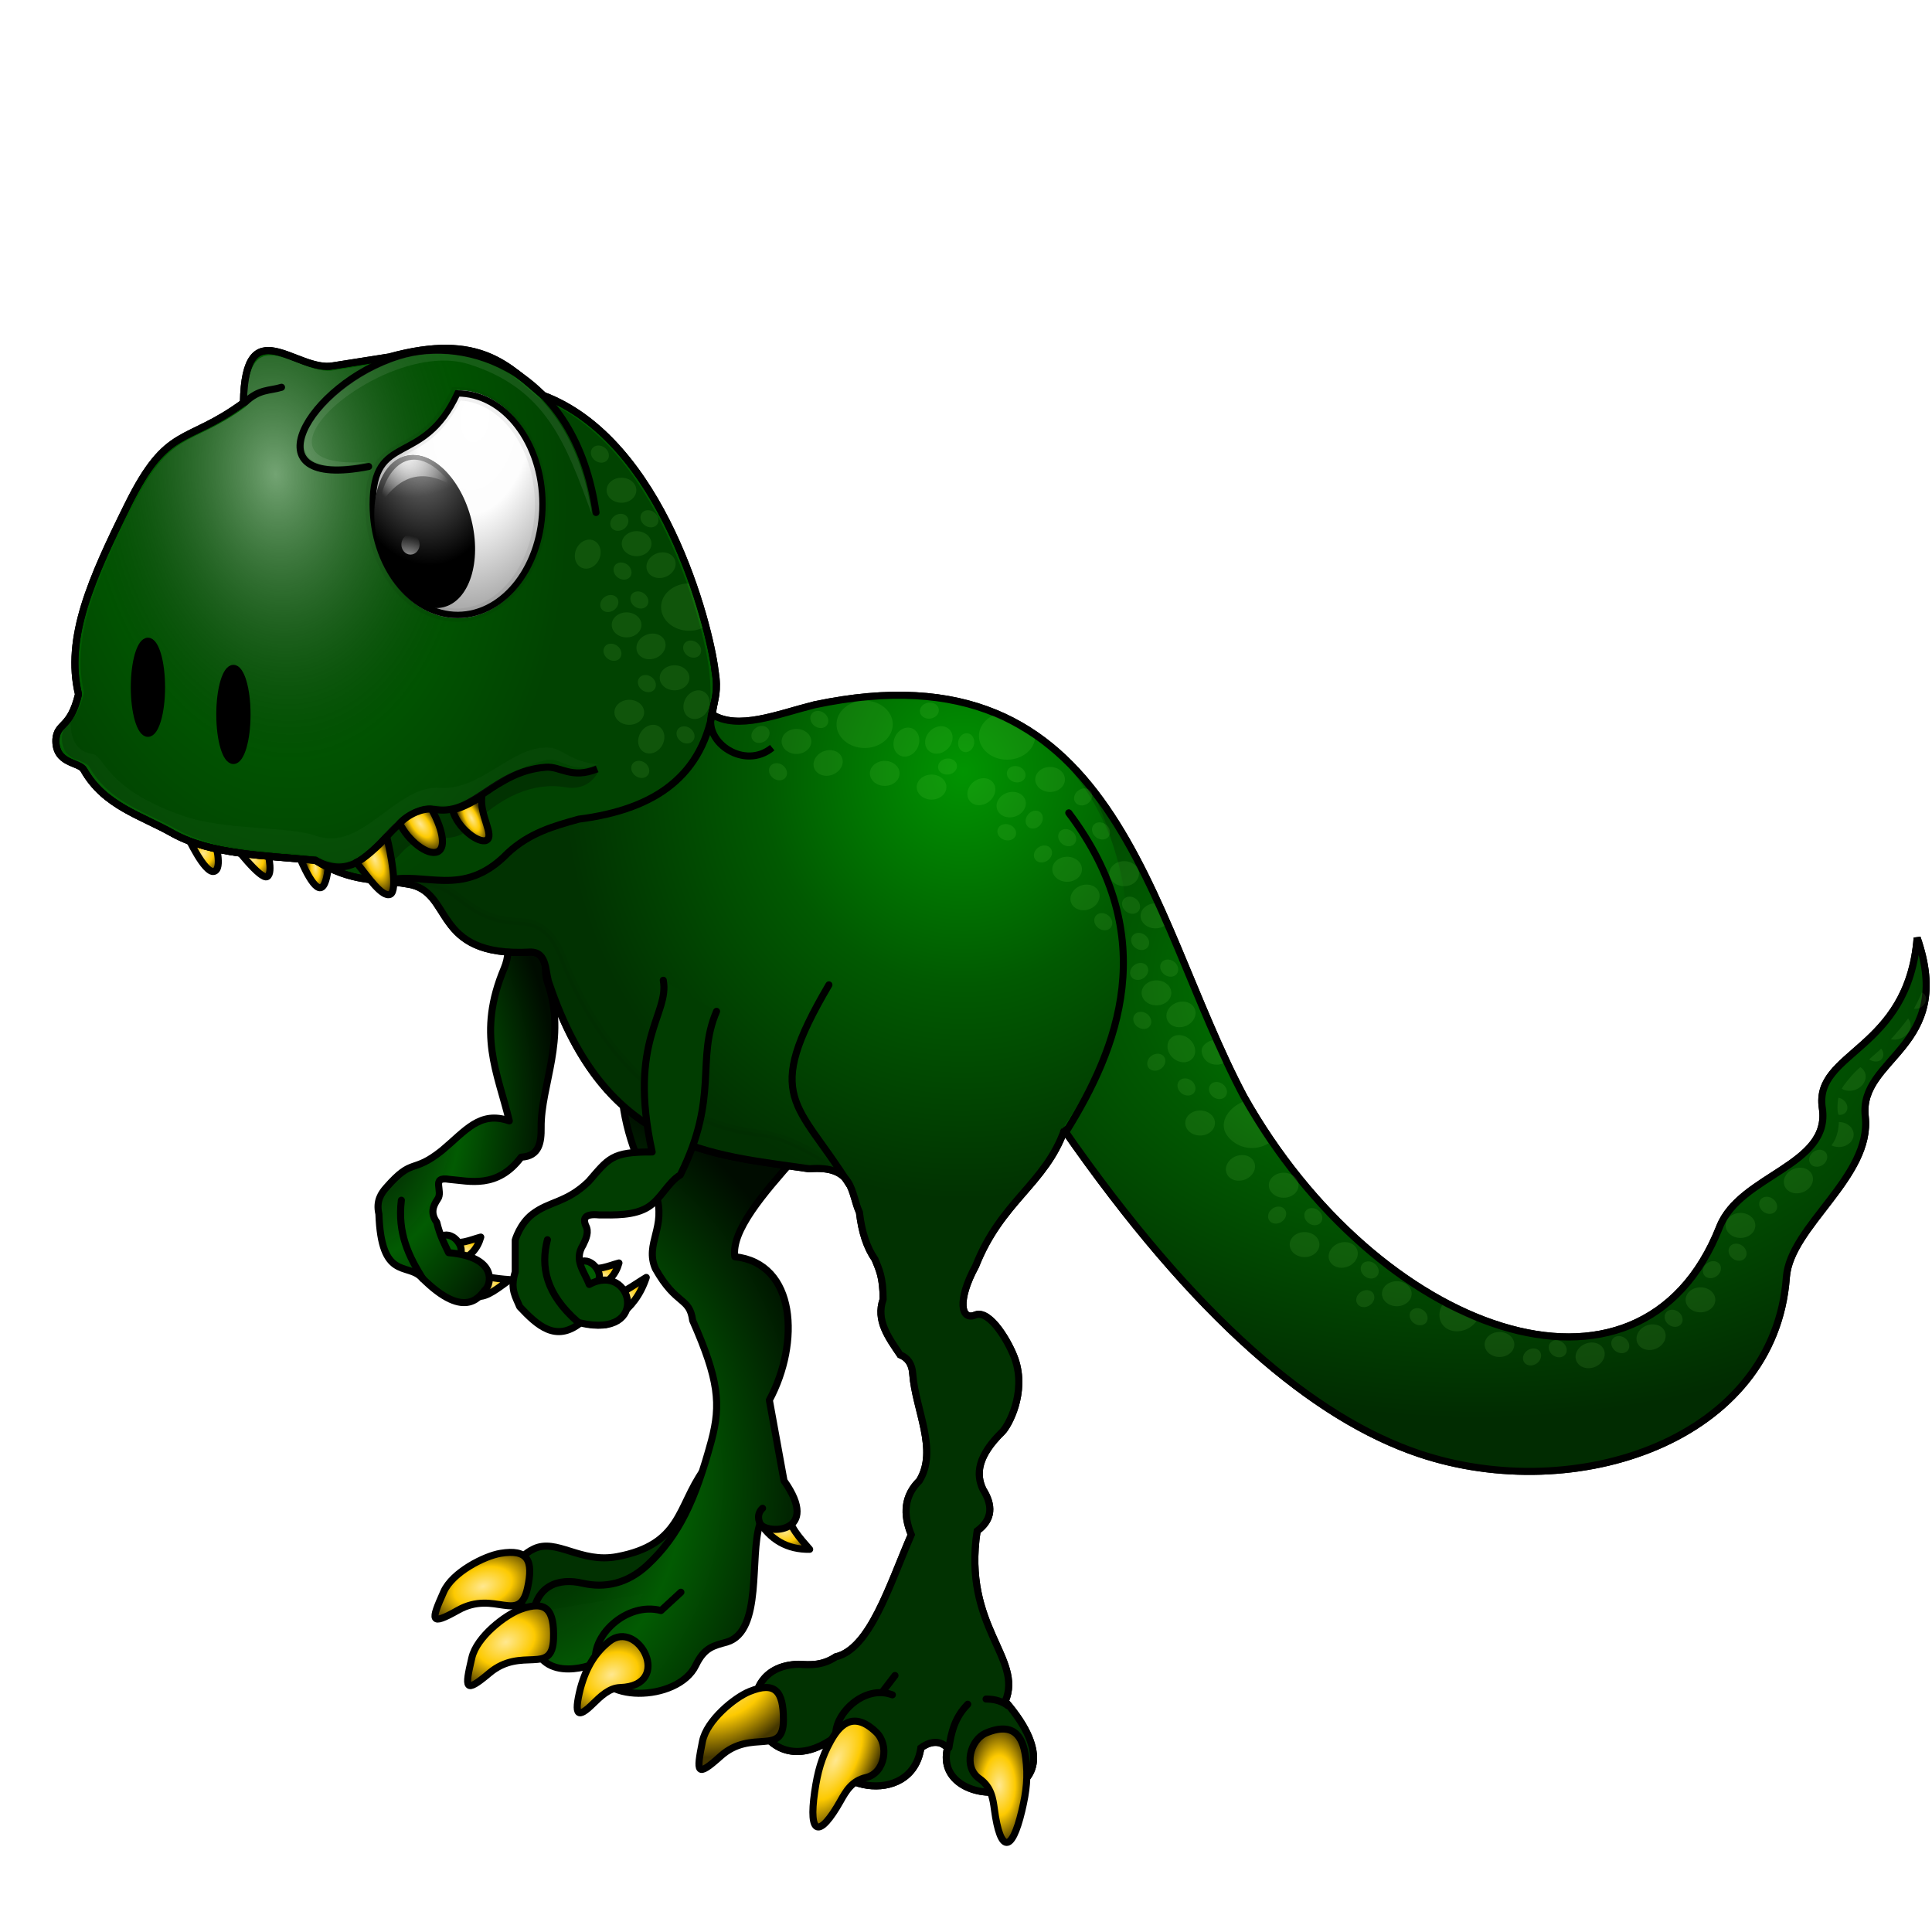 <?xml version="1.0" encoding="UTF-8" standalone="no"?>
<svg
   xmlns:dc="http://purl.org/dc/elements/1.1/"
   xmlns:cc="http://creativecommons.org/ns#"
   xmlns:rdf="http://www.w3.org/1999/02/22-rdf-syntax-ns#"
   xmlns:svg="http://www.w3.org/2000/svg"
   xmlns="http://www.w3.org/2000/svg"
   xmlns:xlink="http://www.w3.org/1999/xlink"
   xmlns:sodipodi="http://sodipodi.sourceforge.net/DTD/sodipodi-0.dtd"
   xmlns:inkscape="http://www.inkscape.org/namespaces/inkscape"
   width="200"
   height="200"
   version="1.1"
   viewBox="0 0 199.999 200"
   id="svg2"
   inkscape:version="0.91 r13725"
   sodipodi:docname="dino.svg"
   inkscape:export-filename="D:\CenCol\SEM4\COMP-397\Assignments\Assignment 1\assets\dino.png"
   inkscape:export-xdpi="342.23001"
   inkscape:export-ydpi="342.23001">
  <sodipodi:namedview
     pagecolor="#ffffff"
     bordercolor="#666666"
     borderopacity="1"
     objecttolerance="10"
     gridtolerance="10"
     guidetolerance="10"
     inkscape:pageopacity="0"
     inkscape:pageshadow="2"
     inkscape:window-width="1858"
     inkscape:window-height="1057"
     id="namedview422"
     showgrid="false"
     units="px"
     inkscape:zoom="2.7152765"
     inkscape:cx="119.84987"
     inkscape:cy="125.37428"
     inkscape:window-x="54"
     inkscape:window-y="-8"
     inkscape:window-maximized="1"
     inkscape:current-layer="svg2" />
  <defs
     id="defs4">
    <radialGradient
       id="bb"
       cx="-2446.4"
       cy="-393.95"
       r="21.601"
       gradientTransform="matrix(1.067,0,0,1.195,4196.7,1077.1)"
       gradientUnits="userSpaceOnUse"
       xlink:href="#a" />
    <linearGradient
       id="a">
      <stop
         stop-color="#ffe890"
         offset="0"
         id="stop8" />
      <stop
         stop-color="#fdca01"
         offset=".5"
         id="stop10" />
      <stop
         stop-color="#453700"
         offset="1"
         id="stop12" />
    </linearGradient>
    <radialGradient
       id="ba"
       cx="-2501.7"
       cy="-386.29"
       r="24.876"
       gradientTransform="matrix(1.067,0,0,0.97,4196.7,989.27)"
       gradientUnits="userSpaceOnUse"
       xlink:href="#a" />
    <radialGradient
       id="au"
       cx="-1834.3"
       cy="204.75"
       r="22.049"
       gradientTransform="matrix(0.492,0.029,-0.076,1.309,2368.9,408.47)"
       gradientUnits="userSpaceOnUse"
       xlink:href="#a" />
    <radialGradient
       id="az"
       cx="-3105.2"
       cy="374.43"
       r="33.383"
       gradientTransform="matrix(1.067,0,0,0.782,4196.7,1133.1)"
       gradientUnits="userSpaceOnUse"
       xlink:href="#a" />
    <radialGradient
       id="bf"
       cx="-2771.5"
       cy="93.817"
       r="27.295"
       gradientTransform="matrix(1.067,0,0,0.718,4196.7,1059.3)"
       gradientUnits="userSpaceOnUse"
       xlink:href="#a" />
    <radialGradient
       id="bd"
       cx="-2744.5"
       cy="55.11"
       r="21.209"
       gradientTransform="matrix(1.067,0,0,0.919,4196.7,1034.7)"
       gradientUnits="userSpaceOnUse"
       xlink:href="#a" />
    <radialGradient
       id="at"
       cx="-1917.3"
       cy="473.94"
       r="104.26"
       gradientTransform="matrix(2.182,-0.114,0.175,3.342,5488.8,-881.09)"
       gradientUnits="userSpaceOnUse"
       xlink:href="#ak" />
    <linearGradient
       id="ak">
      <stop
         stop-color="#025202"
         offset="0"
         id="stop21" />
      <stop
         stop-color="#013101"
         stop-opacity=".988"
         offset=".25"
         id="stop23" />
      <stop
         stop-color="#025b02"
         offset=".5"
         id="stop25" />
      <stop
         stop-color="#000c00"
         offset="1"
         id="stop27" />
    </linearGradient>
    <radialGradient
       id="as"
       cx="-2268.4"
       cy="967.17"
       r="154.22"
       gradientTransform="matrix(-0.086,-3.173,2.436,-0.066,-1357.8,-5763.4)"
       gradientUnits="userSpaceOnUse"
       xlink:href="#ak" />
    <radialGradient
       id="bc"
       cx="-2927.5"
       cy="108.21"
       r="25.826"
       gradientTransform="matrix(1.067,0,0,1.058,4196.7,1027.5)"
       gradientUnits="userSpaceOnUse"
       xlink:href="#a" />
    <radialGradient
       id="bg"
       cx="-4272.4"
       cy="-62.665"
       r="489.41"
       gradientTransform="matrix(0.032,1.066,-1.625,0.049,102.08,5325.2)"
       gradientUnits="userSpaceOnUse"
       xlink:href="#aj" />
    <linearGradient
       id="aj">
      <stop
         stop-color="#019b01"
         offset="0"
         id="stop33" />
      <stop
         stop-color="#017a01"
         offset=".25"
         id="stop35" />
      <stop
         stop-color="#015901"
         offset=".5"
         id="stop37" />
      <stop
         stop-color="#012c01"
         offset="1"
         id="stop39" />
    </linearGradient>
    <radialGradient
       id="ar"
       cx="-3036.6"
       cy="-189.45"
       r="412.32"
       gradientTransform="matrix(0.023,1.257,-1.177,0.021,514.15,4327.9)"
       gradientUnits="userSpaceOnUse"
       xlink:href="#aj" />
    <radialGradient
       id="aq"
       cx="-2209.1"
       cy="-886.7"
       r="361.92"
       gradientTransform="matrix(-0.142,1.457,-0.975,-0.095,320.9,3281.9)"
       gradientUnits="userSpaceOnUse">
      <stop
         stop-color="#fff"
         stop-opacity=".765"
         offset="0"
         id="stop43" />
      <stop
         stop-opacity=".141"
         offset=".652"
         id="stop45" />
      <stop
         stop-opacity=".441"
         offset="1"
         id="stop47" />
    </radialGradient>
    <filter
       id="bj">
      <feGaussianBlur
         stdDeviation="8.164"
         id="feGaussianBlur50" />
    </filter>
    <radialGradient
       id="aw"
       cx="-2911.2"
       cy="537.05"
       r="44.155"
       gradientTransform="matrix(1.353,0.717,-0.534,1.008,5318.4,3145.4)"
       gradientUnits="userSpaceOnUse"
       xlink:href="#a" />
    <radialGradient
       id="ax"
       cx="-2792.8"
       cy="497.03"
       r="52.739"
       gradientTransform="matrix(1.259,0.552,-0.4,0.912,4935.5,2648.4)"
       gradientUnits="userSpaceOnUse"
       xlink:href="#a" />
    <radialGradient
       id="ay"
       cx="-2763.4"
       cy="436.15"
       r="57.716"
       gradientTransform="matrix(1.191,0.372,-0.231,0.737,4640.3,2199.1)"
       gradientUnits="userSpaceOnUse"
       xlink:href="#a" />
    <radialGradient
       id="bn"
       cx="-2393.2"
       cy="-807.16"
       r="99.057"
       gradientTransform="matrix(0.205,2.327,-1.387,0.122,-3182.6,4781.6)"
       gradientUnits="userSpaceOnUse">
      <stop
         stop-color="#fff"
         offset="0"
         id="stop56" />
      <stop
         stop-color="#fdfdfd"
         offset=".5"
         id="stop58" />
      <stop
         stop-color="#aaa"
         offset="1"
         id="stop60" />
    </radialGradient>
    <filter
       id="bh">
      <feGaussianBlur
         stdDeviation="5.708"
         id="feGaussianBlur63" />
    </filter>
    <radialGradient
       id="bk"
       cx="-2320.7"
       cy="-792.47"
       r="42.145"
       gradientTransform="matrix(1.171,0.284,-0.4,1.653,-69.454,1124.8)"
       gradientUnits="userSpaceOnUse">
      <stop
         stop-color="#eee"
         offset="0"
         id="stop66" />
      <stop
         stop-color="#eee"
         stop-opacity="0"
         offset="1"
         id="stop68" />
    </radialGradient>
    <radialGradient
       id="bl"
       cx="-2329"
       cy="-754.91"
       r="55.856"
       gradientTransform="matrix(-0.224,2.373,-1.682,-0.159,-4276.9,4567.1)"
       gradientUnits="userSpaceOnUse"
       xlink:href="#ai" />
    <linearGradient
       id="ai">
      <stop
         stop-color="#fff"
         stop-opacity=".488"
         offset="0"
         id="stop72" />
      <stop
         stop-color="#eee"
         stop-opacity="0"
         offset="1"
         id="stop74" />
    </linearGradient>
    <radialGradient
       id="bm"
       cx="-2375.3"
       cy="-751.08"
       r="55.856"
       gradientTransform="matrix(-0.224,1.42,-1.669,-0.264,-4272.2,2303)"
       gradientUnits="userSpaceOnUse"
       xlink:href="#ai" />
    <radialGradient
       id="bo"
       cx="-2305.8"
       cy="-215.82"
       r="7.975"
       gradientTransform="matrix(-0.869,-3.188,5.637,-1.537,550.94,-7434.3)"
       gradientUnits="userSpaceOnUse">
      <stop
         stop-color="#fff"
         offset="0"
         id="stop78" />
      <stop
         stop-color="#fff"
         stop-opacity="0"
         offset="1"
         id="stop80" />
    </radialGradient>
    <filter
       id="bi">
      <feGaussianBlur
         stdDeviation="5.057"
         id="feGaussianBlur83" />
    </filter>
    <radialGradient
       id="ap"
       cx="-2015.1"
       cy="147.67"
       r="25.285"
       gradientTransform="matrix(0.485,0.236,-0.594,1.221,2327.3,858.47)"
       gradientUnits="userSpaceOnUse"
       xlink:href="#a" />
    <radialGradient
       id="ao"
       cx="-1952.6"
       cy="155.09"
       r="28.222"
       gradientTransform="matrix(-0.803,1.067,-0.541,-0.407,-160.02,2717)"
       gradientUnits="userSpaceOnUse"
       xlink:href="#a" />
    <radialGradient
       id="an"
       cx="-1908.3"
       cy="197.78"
       r="32.862"
       gradientTransform="matrix(0.546,0.193,-0.439,1.244,2508.2,735.15)"
       gradientUnits="userSpaceOnUse"
       xlink:href="#a" />
    <radialGradient
       id="am"
       cx="-2423.6"
       cy="1220.7"
       r="44.272"
       gradientTransform="matrix(0.951,-0.483,1.058,2.086,1834.9,-2013.8)"
       gradientUnits="userSpaceOnUse"
       xlink:href="#a" />
    <radialGradient
       id="av"
       cx="-3041.6"
       cy="555.11"
       r="51.893"
       gradientTransform="matrix(0.965,-1.202,1.703,1.366,2939.6,-2809.3)"
       gradientUnits="userSpaceOnUse"
       xlink:href="#a" />
    <radialGradient
       id="al"
       cx="-2987.8"
       cy="719.96"
       r="36.207"
       gradientTransform="matrix(1.067,0,0,2.012,3811.8,284.88)"
       gradientUnits="userSpaceOnUse"
       xlink:href="#a" />
    <radialGradient
       id="be"
       cx="-2744.5"
       cy="55.11"
       r="21.209"
       gradientTransform="matrix(1.067,0,0,0.919,4018.5,1060.5)"
       gradientUnits="userSpaceOnUse"
       xlink:href="#a" />
  </defs>
  <g
     transform="matrix(-0.333,0,0,0.333,32.828,-410.238)"
     id="g92">
    <g
       transform="matrix(0.257,0,0,0.257,-372.38,1341.5)"
       id="g94">
      <g
         transform="translate(11.064,5.532)"
         id="g96"
         style="stroke:#000000;stroke-width:8.533;stroke-linecap:round;stroke-linejoin:round">
        <path
           d="m 1072.8,1095.9 c 12.71,3.322 26.229,10.281 36.713,3.582 l -7.611,26.863 c -16.814,-6.268 -25.401,-17.024 -29.102,-30.445 z"
           id="path98"
           style="color:#000000;fill:url(#be)"
           inkscape:connector-curvature="0" />
        <path
           d="m 1132.7,1123.5 c -1.084,-34.574 -22.85,-35.692 -32.608,-21.528 -13.864,20.126 15.201,31.028 32.608,21.528 z"
           id="path100"
           inkscape:connector-curvature="0"
           style="color:#000000;fill:#015a01" />
      </g>
      <path
         d="m 1572.9,590.19 c 0,0 -10.515,35.024 0.895,37.608 11.411,2.584 32.236,-42.981 32.236,-42.981 z"
         id="path102"
         style="color:#000000;fill:url(#bb);stroke:#000000;stroke-width:8.533;stroke-linecap:round;stroke-linejoin:round"
         inkscape:connector-curvature="0" />
      <path
         d="m 1510.2,598.25 c 0,0 -8.915,31.255 -0.895,35.817 8.02,4.563 41.19,-39.399 41.19,-39.399 z"
         id="path104"
         style="color:#000000;fill:url(#ba);stroke:#000000;stroke-width:8.533;stroke-linecap:round;stroke-linejoin:round"
         inkscape:connector-curvature="0" />
      <path
         d="m 1434.1,598.25 c 0,0 -0.117,47.548 10.745,49.249 10.862,1.7 27.758,-42.981 27.758,-42.981 z"
         id="path106"
         style="color:#000000;fill:url(#au);stroke:#000000;stroke-width:8.533;stroke-linecap:round;stroke-linejoin:round"
         inkscape:connector-curvature="0" />
      <path
         d="m 879.12,1404.1 c -0.808,15.684 -13.675,29.644 -25.96,43.688 26.691,0.39 47.811,-11.156 62.683,-36.09 z"
         id="path108"
         style="color:#000000;fill:url(#az);stroke:#000000;stroke-width:8.533;stroke-linecap:round;stroke-linejoin:round"
         inkscape:connector-curvature="0" />
      <path
         d="m 981.69,1352.2 c 31.546,44.463 26.426,89.871 104.47,104.47 44.419,8.31 73.196,-22.744 100.88,-9.333 42.449,20.565 24.233,77.309 -0.206,72.649 l -175.39,-29.759 z"
         id="path110"
         inkscape:connector-curvature="0"
         style="color:#000000;fill:#013101;stroke:#000000;stroke-width:8.533;stroke-linecap:round;stroke-linejoin:round" />
      <path
         d="m 1215.6,1121.6 c 19.242,-1.292 36.412,-4.24 49.696,-10.297 l -9.402,30.445 c -12.566,1.939 -26.607,-10.877 -40.294,-20.147 z"
         id="path112"
         style="color:#000000;fill:url(#bf);stroke:#000000;stroke-width:8.533;stroke-linecap:round;stroke-linejoin:round"
         inkscape:connector-curvature="0" />
      <path
         d="m 1251,1070.1 c 12.71,3.322 26.229,10.281 36.713,3.582 l -7.611,26.863 c -16.814,-6.268 -25.401,-17.024 -29.102,-30.445 z"
         id="path114"
         style="color:#000000;fill:url(#bd);stroke:#000000;stroke-width:8.533;stroke-linecap:round;stroke-linejoin:round"
         inkscape:connector-curvature="0" />
      <path
         d="m 1310.9,1097.7 c -1.084,-34.574 -22.85,-35.692 -32.608,-21.528 -13.864,20.126 15.201,31.028 32.608,21.528 z"
         id="path116"
         inkscape:connector-curvature="0"
         style="color:#000000;fill:#015a01;stroke:#000000;stroke-width:8.533;stroke-linecap:round;stroke-linejoin:round" />
      <path
         d="m 1231.7,673.47 c -11.361,17.476 -19.432,46.772 -8.954,71.634 33.204,78.789 7.887,125.87 -6.268,184.46 35.71,-12.462 52.631,11.709 81.484,35.817 36.41,29.031 34.703,7.543 67.37,44.848 5.612,6.409 12.655,15.806 8.895,31.951 -2.822,80.113 -34.005,58.928 -51.193,76.32 -55.628,56.284 -72.929,19.379 -78.262,14.405 -5.391,-5.027 -15.483,-38.663 45.132,-43.954 5.061,-10.813 10.398,-20.239 14.327,-36.713 7.737,-10.76 4.759,-19.51 -0.895,-27.758 -7.63,-9.979 8.895,-28.043 -14.327,-24.177 -24.204,1.95 -57.904,11.709 -86.857,-26.863 -22.05,-1.057 -24.388,-18.019 -24.177,-35.817 0.606,-50.998 -31.528,-107.61 -7.87,-174.91 6.517,-18.54 -1.159,-39.58 -0.189,-59.693"
         id="path118"
         style="color:#000000;fill:url(#at);stroke:#000000;stroke-width:8.533;stroke-linecap:round;stroke-linejoin:round"
         inkscape:connector-curvature="0" />
      <path
         d="m 870.25,973.57 c 40.18,45.058 77.785,89.302 73.447,120.3 -74.483,7.881 -79.045,104.01 -41.789,173.49 l -17.729,97.507 c -45.299,63.726 20.468,65.613 29.126,51.92 13.095,39.754 -3.845,129.98 39.924,143.16 16.162,4.464 27.248,6.455 37.749,28.193 21.79,45.106 122.48,46.01 119.85,-3.121 18.911,8.696 83.852,24.448 77.622,-52.875 -3.37,-41.828 -32.452,-49.858 -60.497,-43.366 -26.51,6.136 -54.12,0.887 -78.748,-22.191 -37.76,-35.383 -57.483,-77.35 -77.311,-150.6 -11.458,-43.565 -8.855,-73.414 22.792,-145.03 3.879,-28.687 19.76,-17.522 45.042,-62.675 13.318,-30.411 -14.085,-50.412 -0.279,-90.509 25.557,-41.679 40.548,-87.584 42.234,-138.81"
         id="path120"
         style="color:#000000;fill:url(#as);stroke:#000000;stroke-width:8.533;stroke-linecap:round;stroke-linejoin:round"
         inkscape:connector-curvature="0" />
      <path
         d="m 1050.8,1118.9 c 16.204,9.74 33.688,23.746 46.562,22.386 l -13.879,23.729 c -14.165,-10.466 -25.671,-24.92 -32.683,-46.115 z"
         id="path122"
         style="color:#000000;fill:url(#bc);stroke:#000000;stroke-width:8.533;stroke-linecap:round;stroke-linejoin:round"
         inkscape:connector-curvature="0" />
      <path
         d="m 967.56,385.14 c 7.022,-56.39 63.222,-278.78 207.74,-333.1 42.026,-34.623 75.895,-77.014 186.25,-46.562 l 68.052,10.745 c 44.223,8.303 106.68,-70.112 108.5,44.682 70.158,51.511 91.614,26.1 139.78,123.5 44.154,89.298 76.084,160.71 59.736,229.08 -0.015,0.063 0.011,0.13 0.021,0.193 10.078,41.852 25.544,33.655 27.305,54.29 1.269,30.284 -28.269,27.196 -33.71,36.86 -24.779,44.012 -69.772,55.369 -108.22,77.307 -45.412,25.02 -110.45,26.488 -171.92,32.235 -44.843,27.826 -75.376,22.263 -111.03,28.654 -57.569,7.928 -27.596,88.896 -148.77,82.364 -21.89,-0.421 -17.647,25.837 -23.448,39.24 -68.512,200.89 -193.2,205.15 -314.05,222.87 -54.895,-4.536 -50.042,29.338 -60.812,52.692 -2.808,23.912 -8.841,42.45 -18.832,56.814 -4.566,11.63 -9.863,20.697 -9.85,48.353 9.03,25.565 -6.458,46.226 -20.595,67.157 -9.127,3.708 -14.535,11.134 -15.222,23.281 -3.272,43.118 -30.717,91.925 -8.059,128.94 18.446,18.221 20.088,40.396 9.85,65.366 26.868,62.364 50.075,138.15 91.334,147.75 16.005,10.55 30.421,9.984 44.772,8.954 92.754,2.237 52.981,146.65 -34.922,94.02 10.472,56.425 -101.59,81.01 -112.82,7.163 -8.059,-5.988 -21.49,-11.333 -32.236,0 20.885,83.035 -182.57,73.862 -69.844,-56.412 -22.184,-51.887 51.773,-90.427 34.026,-205.95 -19.181,-14.131 -18.979,-31.244 -7.163,-50.144 9.118,-18.878 6.301,-40.87 -23.281,-69.844 -6.867,-6.619 -29.778,-47.065 -15.259,-88.259 6.557,-18.603 29.611,-59.519 47.494,-53.219 17.81,7.881 22.8,-17.23 0,-59.098 -31.104,-78.76 -83.932,-98.83 -107.45,-164.76 l 1.791,-1.791 c -160.48,231.43 -304.48,351.07 -430.74,393.53 -189.44,63.705 -429.78,-16.454 -444.23,-213.29 -4.546,-61.936 -103.62,-121.67 -95.431,-194.54 8.079,-71.932 -109.17,-82.677 -62.787,-216.09 10.702,137.07 125.18,137.37 114.71,205.92 -10.645,69.718 99.346,80.717 124.17,143.68 96.871,245.69 415.28,127.17 575.55,-157.69 117.93,-222.31 153.73,-551.5 519.61,-473.71 45.402,11.422 92.271,31.189 124.14,11.257 -4.005,-18.636 -8.127,-27.759 -4.148,-52.447 z"
         id="path124"
         inkscape:connector-curvature="0"
         style="color:#000000;fill:#015a01;stroke:#000000;stroke-width:8.533" />
      <path
         d="m 544.91,940.3 1.791,-1.791 c -160.48,231.43 -304.48,351.07 -430.74,393.53 -189.44,63.705 -429.78,-16.454 -444.23,-213.29 -4.546,-61.936 -103.62,-121.67 -95.431,-194.54 8.079,-71.932 -109.17,-82.677 -62.787,-216.09 10.702,137.07 125.18,137.37 114.71,205.92 -10.645,69.718 99.346,80.717 124.17,143.68 96.871,245.69 415.28,127.17 575.55,-157.69 64.166,-120.96 104.02,-273.55 185.95,-375.02 -90.171,182.78 -22.806,357.87 31.009,415.29 z"
         id="path126"
         style="color:#000000;fill:url(#bg)"
         inkscape:connector-curvature="0" />
      <path
         d="m 1340.1,643.02 c -57.569,7.928 -27.596,88.896 -148.77,82.364 -21.89,-0.421 -17.647,25.837 -23.448,39.24 -68.512,200.89 -193.2,205.15 -314.05,222.87 -54.895,-4.536 -50.042,29.338 -60.812,52.692 -2.808,23.912 -8.841,42.45 -18.832,56.814 -4.566,11.63 -9.863,20.697 -9.85,48.353 9.03,25.565 -6.458,46.226 -20.595,67.157 -9.127,3.708 -14.535,11.134 -15.222,23.281 -3.272,43.118 -30.717,91.925 -8.059,128.94 18.446,18.221 20.088,40.396 9.85,65.366 26.868,62.364 50.075,138.15 91.334,147.75 16.005,10.55 30.421,9.984 44.772,8.954 92.754,2.237 52.981,146.65 -34.922,94.02 10.472,56.425 -101.59,81.01 -112.82,7.163 -8.059,-5.988 -21.49,-11.333 -32.236,0 20.885,83.035 -182.57,73.862 -69.844,-56.412 -22.184,-51.887 51.773,-90.427 34.026,-205.95 -19.181,-14.131 -18.979,-31.244 -7.163,-50.144 9.118,-18.878 6.301,-40.87 -23.281,-69.844 -6.867,-6.619 -29.778,-47.065 -15.259,-88.258 6.557,-18.603 29.611,-59.519 47.494,-53.22 17.81,7.881 22.8,-17.23 0,-59.098 -31.104,-78.76 -83.932,-98.83 -107.45,-164.76 l 1.791,-1.791 c -126.06,-188.05 -89.129,-387.04 41.492,-481.26 62.508,-39.721 144.74,-55.297 259.37,-30.925 45.402,11.422 92.271,31.189 124.14,11.257 18.073,81.979 107.5,126.56 158.47,127.15 11.966,0.14 69.705,26.309 89.975,44.19 47.01,41.468 52.168,15.035 119.91,34.094 z"
         id="path128"
         style="color:#000000;opacity:0.883;fill:url(#ar)"
         inkscape:connector-curvature="0" />
      <path
         d="m 974.85,383.74 c 6.893,-55.358 62.066,-273.68 203.94,-327.01 41.257,-33.99 74.508,-75.606 182.84,-45.711 l 66.808,10.549 c 43.414,8.152 104.73,-68.83 106.52,43.865 68.876,50.569 89.939,25.622 137.22,121.25 43.346,87.666 74.693,157.78 58.643,224.89 -0.015,0.062 0.011,0.127 0.02,0.189 9.894,41.086 25.077,33.039 26.806,53.297 1.246,29.73 -27.752,26.699 -33.094,36.186 -24.326,43.207 -68.496,54.357 -106.24,75.893 -44.582,24.562 -107.98,29.138 -168.33,34.78 -10.884,13.308 -42.858,8.46 -65.2,-7.457 -21.748,-15.494 -24.334,38.319 -44.687,32.926 -30.42,-8.06 -62.441,11.598 -104.67,-19.3 -39.007,-28.542 -76.896,-46.503 -105.41,-53.14 -36.041,-8.389 -174.13,-25.068 -155.17,-181.2 z"
         id="path130"
         style="color:#000000;opacity:0.584;fill:url(#aq)"
         inkscape:connector-curvature="0" />
      <path
         d="m 1109.1,507.57 c 0,0 10.553,23.472 39.347,18.45 38.359,-6.689 79.493,10.762 117.02,50.262 21.171,22.282 55.73,-0.237 80.974,28.495 20.082,22.857 47.81,34.784 79.32,23.088 -16.267,-1.864 -39.302,-14.399 -60.327,-38.811 -35.409,-39.614 -58.416,-25.021 -95.331,-41.887 -56.338,-16.014 -72.331,-66.971 -122.67,-41.19 -16.344,11.564 -38.331,1.592 -38.331,1.592 z"
         id="path132"
         inkscape:connector-curvature="0"
         style="color:#000000;opacity:0.259" />
      <path
         d="M 1111.6,193.64 C 1136.841,19.83 1268.75,-21.05 1349.95,4.18 1459.84,38.321 1535.31,167.38 1386.599,138"
         id="path134"
         inkscape:connector-curvature="0"
         style="color:#000000;fill:none;stroke:#000000;stroke-width:8.533;stroke-linecap:round;stroke-linejoin:round" />
      <ellipse
         cx="1653.6"
         cy="405.06"
         rx="16.462"
         ry="55.719"
         id="ellipse136"
         style="color:#000000;stroke:#000000;stroke-width:8.533;stroke-linecap:round;stroke-linejoin:round" />
      <path
         d="m 1731.2,504.82 c -24.779,44.012 -69.772,55.369 -108.22,77.307 -45.412,25.02 -110.45,26.488 -171.92,32.235 -70.17,37.956 -88.04,-70.179 -146.49,-61.256 -45.73,6.297 -70.052,-46.578 -132.34,-51.355 -17.722,-1.359 -30.765,14.761 -62.017,2.021"
         id="path138"
         inkscape:connector-curvature="0"
         style="color:#000000;fill:none;stroke:#000000;stroke-width:8.533" />
      <path
         d="m 968.87,425.1 c 12.501,86.947 70.475,127.56 163.51,139.45 29.795,8.259 59.609,16.426 86.11,41.156 54.643,56.172 100.42,20.605 148.16,33.558"
         id="path140"
         inkscape:connector-curvature="0"
         style="color:#000000;fill:none;stroke:#000000;stroke-width:8.533;stroke-linecap:round;stroke-linejoin:round" />
      <path
         transform="matrix(1.067,0,0,1.067,4196.7,1026.6)"
         d="m -2678.1,-359.59 c -53.971,7.432 -25.871,83.34 -139.47,77.216 -20.522,-0.395 -16.544,24.222 -21.982,36.788 -64.23,188.34 -181.13,192.33 -294.42,208.94 -14.702,-1.215 -24.832,0.509 -32.039,4.102 15.152,-16.951 57.998,-41.265 89.056,-44.361 74.058,-7.382 163.76,-56.854 219.8,-189.94 9.459,-25.71 20.967,-49.078 52.236,-49.862 70.822,-2.801 66.59,-53.294 126.82,-42.892 z"
         id="path142"
         inkscape:connector-curvature="0"
         style="color:#000000;opacity:0.207;stroke:#000000;stroke-width:8;filter:url(#bj)" />
      <path
         d="m 1008.9,1499.7 24.06,22.161 c 41.998,-11.182 86.137,31.842 78.512,64.583"
         id="path144"
         inkscape:connector-curvature="0"
         style="color:#000000;fill:none;stroke:#000000;stroke-width:8.533;stroke-linecap:round;stroke-linejoin:round" />
      <path
         d="m 1082.4,1615 c -65.169,-2.197 -21.909,-83.897 13.296,-55.718 16.269,13.021 27.288,29.819 34.631,56.204 8.956,35.326 2.489,36.358 -14.743,19.444 -9.559,-9.274 -19.886,-19.481 -33.184,-19.929 z"
         id="path146"
         style="color:#000000;fill:url(#aw);stroke:#000000;stroke-width:8.533;stroke-linecap:round;stroke-linejoin:round"
         inkscape:connector-curvature="0" />
      <path
         d="m 1163,1555.8 c -1.076,-34.858 8.626,-46.908 39.922,-35.438 18.198,6.669 52.829,32.96 58.84,58.49 8.875,37.693 8.821,43.847 -21.196,18.625 -39.101,-32.855 -76.169,3.575 -77.566,-41.676 z"
         id="path148"
         style="color:#000000;fill:url(#ax);stroke:#000000;stroke-width:8.533;stroke-linecap:round;stroke-linejoin:round"
         inkscape:connector-curvature="0" />
      <path
         d="m 1194.5,1494.9 c -7.543,-34.049 -0.252,-47.694 32.632,-42.247 19.121,3.167 58.039,22.556 68.695,46.521 15.733,35.384 16.825,41.44 -17.361,22.243 -44.531,-25.006 -74.174,17.685 -83.965,-26.517 z"
         id="path150"
         style="color:#000000;fill:url(#ay);stroke:#000000;stroke-width:8.533;stroke-linecap:round;stroke-linejoin:round"
         inkscape:connector-curvature="0" />
      <path
         d="m 911.09,1420.3 c 4.969,-7.07 5.739,-16.04 -0.95,-22.161"
         id="path152"
         inkscape:connector-curvature="0"
         style="color:#000000;fill:none;stroke:#000000;stroke-width:8.533;stroke-linecap:round;stroke-linejoin:round" />
      <path
         d="m 1098.8,1175.9 c 39.213,4.072 50.262,-13.811 62.05,-58.568"
         id="path154"
         inkscape:connector-curvature="0"
         style="color:#000000;fill:none;stroke:#000000;stroke-width:8.533" />
      <path
         d="m 1321.1,1120.5 c 16.743,-26.68 30.865,-54.973 25.96,-94.975"
         id="path156"
         inkscape:connector-curvature="0"
         style="color:#000000;fill:none;stroke:#000000;stroke-width:8.533;stroke-linecap:round;stroke-linejoin:round" />
      <path
         d="m 539.74,556.95 c -113.48,150.61 -59.153,285.31 3.184,385.43"
         id="path158"
         inkscape:connector-curvature="0"
         style="color:#000000;fill:none;stroke:#000000;stroke-width:8.533;stroke-linecap:round;stroke-linejoin:round" />
      <path
         d="m 1492,42.183 c 14.369,4.501 26.908,1.683 44.322,18.362"
         id="path160"
         inkscape:connector-curvature="0"
         style="color:#000000;fill:none;stroke:#000000;stroke-width:8.533;stroke-linecap:round;stroke-linejoin:round" />
      <path
         d="m 898.47,478.1 c 33.294,27.325 82.09,-5.926 73.484,-39.124"
         id="path162"
         inkscape:connector-curvature="0"
         style="color:#000000;fill:none;stroke:#000000;stroke-width:8.533" />
      <path
         d="m 639.78,1628.9 c -11.615,-0.011 -20.035,3.181 -26.593,8.231"
         id="path164"
         inkscape:connector-curvature="0"
         style="color:#000000;fill:#fdca01;stroke:#000000;stroke-width:8.533;stroke-linecap:round;stroke-linejoin:round" />
      <path
         d="m 661.94,1635.2 c 16.156,16.448 19.9,34.447 22.794,52.553"
         id="path166"
         inkscape:connector-curvature="0"
         style="color:#000000;fill:none;stroke:#000000;stroke-width:8.533;stroke-linecap:round;stroke-linejoin:round" />
      <path
         d="m 749.95,1600.4 14.563,18.995"
         id="path168"
         inkscape:connector-curvature="0"
         style="color:#000000;fill:#fdca01;stroke:#000000;stroke-width:8.533;stroke-linecap:round;stroke-linejoin:round" />
      <path
         d="m 753.12,1623.8 c 34.722,-12.858 70.42,23.98 68.382,49.387"
         id="path170"
         inkscape:connector-curvature="0"
         style="color:#000000;fill:none;stroke:#000000;stroke-width:8.533;stroke-linecap:round;stroke-linejoin:round" />
      <ellipse
         cx="1550.2"
         cy="437.91"
         rx="16.462"
         ry="55.719"
         id="ellipse172"
         style="color:#000000;stroke:#000000;stroke-width:8.533;stroke-linecap:round;stroke-linejoin:round" />
      <path
         d="m 1032.9,308.05 c 0,15.825 -15.234,28.654 -34.026,28.654 -5.842,-1e-5 -11.34,-1.24 -16.143,-3.424 1.848,-7.482 13.021,-44.561 16.143,-53.884 18.792,-3e-5 34.026,12.829 34.026,28.654 z"
         id="path174"
         inkscape:connector-curvature="0"
         style="color:#000000;opacity:0.1;fill:#98fc66" />
      <g
         transform="translate(3811.8,965.8)"
         id="g176">
        <path
           d="m -2427.1,-782.04 c -0.141,76.158 -47.562,137.81 -105.92,137.7 -58.355,-0.108 -105.55,-61.934 -105.4,-138.09 0.141,-76.158 47.562,-137.81 105.92,-137.7 42.889,93.012 105.19,46.476 105.4,138.09 z"
           id="path178"
           style="color:#000000;fill:url(#bn)"
           inkscape:connector-curvature="0" />
        <path
           transform="matrix(1.036,0,0,1.036,-71.695,-22.143)"
           d="m -2275.4,-733.16 c -0.132,71.398 -44.589,129.2 -99.297,129.09 -54.708,-0.101 -98.949,-58.063 -98.817,-129.46 0.132,-71.397 44.589,-129.2 99.297,-129.09 40.209,87.199 98.617,43.572 98.817,129.46 z"
           id="path180"
           inkscape:connector-curvature="0"
           style="color:#000000;opacity:0.237;fill:none;stroke:#000000;stroke-width:15.437;filter:url(#bh)" />
        <path
           d="m -2430.1,-782.04 c -0.137,74.002 -46.215,133.91 -102.92,133.8 -56.703,-0.105 -102.56,-60.181 -102.42,-134.18 0.137,-74.002 46.215,-133.91 102.92,-133.8 41.675,90.379 102.21,45.161 102.42,134.18 z"
           id="path182"
           inkscape:connector-curvature="0"
           style="color:#000000;fill:none;stroke:#000000;stroke-width:7.68" />
        <g
           transform="matrix(0.993,0.119,-0.119,0.993,-117.47,289.25)"
           id="g184">
          <path
             d="m -2424.1,-740.93 c -6.517,51.645 -37.674,90.246 -69.592,86.218 -31.918,-4.027 -52.51,-49.159 -45.994,-100.8 6.517,-51.645 37.674,-90.246 69.592,-86.218 31.918,4.027 52.51,49.159 45.993,100.8 z"
             id="path186"
             inkscape:connector-curvature="0"
             style="color:#000000" />
          <path
             d="m -2522.4,-798.88 c 44.034,-73.177 84.046,-22.389 89.91,11.397 -20.745,-23.402 -49.017,-42.997 -89.91,-11.397 z"
             id="path188"
             style="color:#000000;fill:url(#bk)"
             inkscape:connector-curvature="0" />
          <path
             d="m -2424.1,-740.93 c -6.516,51.645 -37.674,90.246 -69.592,86.218 -31.918,-4.027 -52.51,-49.159 -45.994,-100.8 6.517,-51.645 37.674,-90.246 69.592,-86.218 31.918,4.027 52.51,49.159 45.993,100.8 z"
             id="path190"
             style="color:#000000;fill:url(#bl)"
             inkscape:connector-curvature="0" />
          <path
             d="m -2424.1,-740.93 c -6.516,51.645 -37.674,90.246 -69.592,86.218 -31.918,-4.027 -52.51,-49.159 -45.994,-100.8 6.517,-51.645 37.674,-90.246 69.592,-86.218 31.918,4.027 52.51,49.159 45.993,100.8 z"
             id="path192"
             style="color:#000000;fill:url(#bm)"
             inkscape:connector-curvature="0" />
        </g>
      </g>
      <ellipse
         cx="1336"
         cy="232.36"
         rx="11.039"
         ry="12.201"
         id="ellipse194"
         style="color:#000000;opacity:0.611;fill:url(#bo)" />
      <path
         transform="matrix(1.067,0,0,1.067,4196.7,1026.6)"
         d="m -2311.4,-494.18 c -23.23,41.261 -65.411,51.908 -101.45,72.475 -42.574,23.456 -103.55,24.832 -161.18,30.221 -65.784,35.584 -82.537,-65.793 -137.34,-57.427 -42.872,5.904 -60.925,-35.951 -123.48,-51.113 -16.194,-3.926 -29.436,16.806 -58.734,4.862 31.266,-3.034 40.331,-17.982 55.185,-19.01 41.531,-2.874 77.756,49.08 123.58,45.593 50.22,-3.821 88.741,73.451 140.95,54.428 30.534,-11.126 102.58,-5.899 150.49,-22.572 89.385,-31.109 88.951,-68.423 102.7,-70.2 35.744,-4.62 22.415,-56.006 22.415,-56.006 31.439,36.652 15.971,49.956 -13.154,68.749 z"
         id="path196"
         inkscape:connector-curvature="0"
         style="color:#000000;opacity:0.138;fill:#ffffff;filter:url(#bi)" />
      <path
         d="m 1285.3,552.94 c -6.131,23.172 -32.289,41.353 -41.008,37.249 -10.579,-5.539 8.431,-30.077 5.416,-53.311 11.837,7.715 27.989,15.903 35.592,16.062 z"
         id="path198"
         style="color:#000000;fill:url(#ap);stroke:#000000;stroke-width:8.533;stroke-linecap:round;stroke-linejoin:round"
         inkscape:connector-curvature="0" />
      <path
         d="m 1310.5,552.58 c 9.773,-1.416 27.351,5.034 38.504,17.013 -9.858,20.885 -33.855,39.623 -45.667,34.442 -11.812,-5.181 -4.484,-30.897 7.163,-51.455 z"
         id="path200"
         style="color:#000000;fill:url(#ao);stroke:#000000;stroke-width:8.533;stroke-linecap:round;stroke-linejoin:round"
         inkscape:connector-curvature="0" />
      <path
         d="m 1116.7,195.54 c 25.241,-169.38 150.82,-212.79 232.02,-187.56 109.89,34.142 175.86,156.24 37.282,124.32 171.66,13.648 -16.652,-150.69 -120.25,-118.16 -93.984,29.511 -117.4,95.562 -149.05,181.4 z"
         id="path202"
         inkscape:connector-curvature="0"
         style="color:#000000;opacity:0.085;fill:#fefefe" />
      <path
         d="m 829.88,765.02 c 81.248,138.08 38.097,141.05 -24.24,241.17"
         id="path204"
         inkscape:connector-curvature="0"
         style="color:#000000;fill:none;stroke:#000000;stroke-width:8.533;stroke-linecap:round;stroke-linejoin:round" />
      <path
         d="m 967.56,385.14 c 7.022,-56.39 63.222,-278.78 207.74,-333.1 42.026,-34.623 75.895,-77.014 186.25,-46.562 l 68.053,10.745 c 44.223,8.303 106.68,-70.112 108.5,44.681 70.158,51.511 91.614,26.1 139.78,123.5 44.154,89.298 76.084,160.71 59.736,229.08 -0.015,0.063 0.011,0.13 0.021,0.193 10.078,41.852 25.544,33.655 27.305,54.29 1.269,30.284 -28.269,27.196 -33.71,36.86 -24.779,44.012 -69.772,55.369 -108.22,77.307 -45.412,25.02 -110.45,26.488 -171.92,32.235 -44.843,27.826 -75.376,22.263 -111.03,28.654 -57.569,7.928 -27.596,88.896 -148.77,82.364 -21.89,-0.421 -17.647,25.837 -23.448,39.24 -68.512,200.89 -193.2,205.15 -314.05,222.87 -54.895,-4.536 -50.042,29.338 -60.812,52.692 -2.808,23.912 -8.841,42.45 -18.832,56.814 -4.566,11.63 -9.863,20.697 -9.85,48.353 9.03,25.565 -6.458,46.226 -20.595,67.157 -9.127,3.708 -14.535,11.134 -15.222,23.281 -3.272,43.118 -30.717,91.925 -8.059,128.94 18.446,18.221 20.088,40.396 9.85,65.366 26.868,62.364 50.075,138.15 91.334,147.75 16.005,10.55 30.421,9.984 44.772,8.954 92.754,2.237 52.981,146.65 -34.922,94.02 10.472,56.425 -101.59,81.01 -112.82,7.163 -8.059,-5.988 -21.49,-11.333 -32.236,0 20.885,83.035 -182.57,73.862 -69.844,-56.412 -22.184,-51.887 51.773,-90.427 34.026,-205.95 -19.181,-14.131 -18.979,-31.244 -7.163,-50.144 9.118,-18.878 6.301,-40.87 -23.281,-69.844 -6.867,-6.619 -29.778,-47.065 -15.259,-88.258 6.557,-18.603 29.611,-59.519 47.494,-53.22 17.81,7.881 22.8,-17.23 0,-59.098 -31.104,-78.76 -83.932,-98.83 -107.45,-164.76 l 1.791,-1.791 c -160.48,231.43 -304.48,351.07 -430.74,393.53 -189.44,63.705 -429.78,-16.454 -444.23,-213.29 -4.546,-61.936 -103.62,-121.67 -95.431,-194.54 8.079,-71.932 -109.17,-82.677 -62.787,-216.09 10.702,137.07 125.18,137.37 114.71,205.92 -10.645,69.718 99.346,80.717 124.17,143.68 96.871,245.69 415.28,127.17 575.55,-157.69 117.93,-222.31 153.73,-551.5 519.61,-473.71 45.402,11.422 92.271,31.189 124.14,11.257 -4.005,-18.636 -8.127,-27.759 -4.148,-52.447 z"
         id="path206"
         inkscape:connector-curvature="0"
         style="color:#000000;fill:none;stroke:#000000;stroke-width:8.533" />
      <path
         d="m 1364.8,585.77 c -4.902,19.425 -13.932,65.959 -4.138,69.791 9.793,3.832 26.772,-21.075 40.883,-38.797 -7.206,-2.257 -28.737,-21.422 -36.745,-30.994 z"
         id="path208"
         style="color:#000000;fill:url(#an);stroke:#000000;stroke-width:8.533;stroke-linecap:round;stroke-linejoin:round"
         inkscape:connector-curvature="0" />
      <path
         d="m 965.78,797.04 c 25.362,58.834 -3.575,102.92 43.867,197.9 14.756,8.67 23.405,29.224 39,38.9 16.77,10.406 40.593,9.61 59.5,9.433 17.025,-1.648 19.231,4.103 16.1,12.533 -4.548,7.76 -0.729,16.173 3.067,23.933 11.626,18.611 -1.885,32.229 -7.533,47.7 -52.059,-28.432 -75.001,66.365 10.733,46.567 29.834,23.44 51.885,3.258 73.433,-19.7 4.547,-11.666 12.003,-20.815 5.367,-42.067 l 0,-38.5 c 0,0 -5.516,-19.538 -20.633,-31.2 -20.951,-16.162 -41.16,-13.601 -68.133,-39.633 -24.345,-27.905 -27.596,-36.077 -76.867,-35.733 29.878,-135.66 -21.212,-166.47 -13.433,-207.73"
         id="path210"
         inkscape:connector-curvature="0"
         style="color:#000000;fill:#013d01;stroke:#000000;stroke-width:8.533;stroke-linecap:round;stroke-linejoin:round" />
      <path
         d="m 815.78,1752 c 25.762,45.714 38.987,41.713 31.34,-10.745 -3.588,-24.614 -8.291,-41.607 -19.252,-61.337 -9.21,-16.579 -25.854,-39.078 -55.263,-10.849 -16.076,15.432 -10.681,49.435 12.283,54.725 17.297,3.984 24.449,16.773 30.892,28.206 z"
         id="path212"
         style="color:#000000;fill:url(#am);stroke:#000000;stroke-width:8.533;stroke-linecap:round;stroke-linejoin:round"
         inkscape:connector-curvature="0" />
      <path
         d="m 884.89,1653.9 c 0.071,-34.874 10.164,-46.599 41.067,-34.105 17.968,7.264 51.716,34.681 56.883,60.394 7.63,37.964 7.373,44.113 -21.798,17.917 -37.998,-34.124 -76.246,1.067 -76.152,-44.206 z"
         id="path214"
         style="color:#000000;fill:url(#av);stroke:#000000;stroke-width:8.533;stroke-linecap:round;stroke-linejoin:round"
         inkscape:connector-curvature="0" />
      <path
         d="m 629.66,1762.7 c -7.058,51.996 -20.826,53.163 -33.093,1.589 -5.756,-24.199 -7.661,-41.728 -4.762,-64.111 2.436,-18.809 9.594,-45.864 47.35,-30.492 20.639,8.403 28.183,41.996 8.796,55.392 -14.603,10.091 -16.526,24.616 -18.292,37.621 z"
         id="path216"
         style="color:#000000;fill:url(#al);stroke:#000000;stroke-width:8.533;stroke-linecap:round;stroke-linejoin:round"
         inkscape:connector-curvature="0" />
      <path
         d="m 648.4,463.98 c 0,15.825 -15.234,28.654 -34.026,28.654 -17.387,0 -31.728,-10.982 -33.776,-25.159 5.304,-3.45 41.925,-26.54 51.329,-28.047 9.872,5.016 16.473,14.135 16.473,24.552 z"
         id="path218"
         inkscape:connector-curvature="0"
         style="color:#000000;opacity:0.1;fill:#98fc66" />
      <ellipse
         cx="1062.5"
         cy="231.35"
         rx="17.969"
         ry="15.132"
         id="ellipse220"
         style="color:#000000;opacity:0.1;fill:#98fc66" />
      <ellipse
         cx="279.78"
         cy="1007.4"
         rx="17.969"
         ry="15.132"
         id="ellipse222"
         style="color:#000000;opacity:0.1;fill:#98fc66" />
      <path
         d="m 452.86,681.56 c -1e-5,8.357 -8.045,15.132 -17.969,15.132 -4.087,0 -7.855,-1.149 -10.874,-3.084 3.042,-5.989 8.977,-21.257 12.066,-27.146 9.368,0.517 16.777,7.079 16.777,15.099 z"
         id="path224"
         inkscape:connector-curvature="0"
         style="color:#000000;opacity:0.1;fill:#98fc66" />
      <ellipse
         cx="762.36"
         cy="509.22"
         rx="17.969"
         ry="15.132"
         id="ellipse226"
         style="color:#000000;opacity:0.1;fill:#98fc66" />
      <ellipse
         transform="matrix(0.935,0.355,-0.355,0.935,0,0)"
         cx="1056.9"
         cy="-126.02"
         rx="17.969"
         ry="15.132"
         id="ellipse228"
         style="color:#000000;opacity:0.1;fill:#98fc66" />
      <ellipse
         cx="1080.8"
         cy="166.72"
         rx="17.969"
         ry="15.132"
         id="ellipse230"
         style="color:#000000;opacity:0.1;fill:#98fc66" />
      <ellipse
         cx="705.71"
         cy="525.78"
         rx="17.969"
         ry="15.132"
         id="ellipse232"
         style="color:#000000;opacity:0.1;fill:#98fc66" />
      <ellipse
         cx="786.66"
         cy="449.86"
         rx="34.026"
         ry="28.654"
         id="ellipse234"
         style="color:#000000;opacity:0.1;fill:#98fc66" />
      <ellipse
         transform="matrix(0.803,-0.596,0.596,0.803,0,0)"
         cx="815.52"
         cy="758.46"
         rx="11.517"
         ry="9.699"
         id="ellipse236"
         style="color:#000000;opacity:0.1;fill:#98fc66" />
      <path
         d="m 346.1,949.87 c -13.001,14.158 -32.561,16.196 -48.116,6.805 6.118,-8.479 26.646,-41.486 31.142,-50.224 19.511,8.223 30.987,28.161 16.975,43.42 z"
         id="path238"
         inkscape:connector-curvature="0"
         style="color:#000000;opacity:0.1;fill:#98fc66" />
      <ellipse
         cx="380.88"
         cy="932.11"
         rx="17.969"
         ry="15.132"
         id="ellipse240"
         style="color:#000000;opacity:0.1;fill:#98fc66" />
      <path
         d="m 378.92,846.45 c -2.197,13.234 -15.582,18.094 -26.379,13.375 2.684,-5.486 8.498,-19.273 12.967,-28.016 7.717,1.699 14.563,7.705 13.412,14.641 z"
         id="path242"
         inkscape:connector-curvature="0"
         style="color:#000000;opacity:0.1;fill:#98fc66" />
      <ellipse
         cx="562.33"
         cy="516.56"
         rx="17.969"
         ry="15.132"
         id="ellipse244"
         style="color:#000000;opacity:0.1;fill:#98fc66" />
      <ellipse
         transform="matrix(0.401,0.916,-0.916,0.401,0,0)"
         cx="673.36"
         cy="-929.69"
         rx="17.969"
         ry="15.132"
         id="ellipse246"
         style="color:#000000;opacity:0.1;fill:#98fc66" />
      <path
         d="m 88.563,1174.7 c -6.426,10.293 -21.543,12.451 -33.765,4.821 -3.268,-2.04 -6.155,-4.888 -8.383,-7.91 7.312,-3.072 37.555,-16.79 41.512,-19.386 4.285,7.232 4.831,15.756 0.637,22.475 z"
         id="path248"
         inkscape:connector-curvature="0"
         style="color:#000000;opacity:0.1;fill:#98fc66" />
      <ellipse
         transform="matrix(0.803,-0.596,0.596,0.803,0,0)"
         cx="709.2"
         cy="855.75"
         rx="11.517"
         ry="9.699"
         id="ellipse250"
         style="color:#000000;opacity:0.1;fill:#98fc66" />
      <g
         id="g252"
         style="fill:#98fc66">
        <ellipse
           transform="matrix(0.486,0.874,-0.874,0.486,0,0)"
           cx="853.47"
           cy="-658.13"
           rx="17.969"
           ry="15.132"
           id="ellipse254"
           style="color:#000000;opacity:0.1" />
        <ellipse
           cx="1016.6"
           cy="393.6"
           rx="17.969"
           ry="15.132"
           id="ellipse256"
           style="color:#000000;opacity:0.1" />
        <ellipse
           transform="matrix(0.803,-0.596,0.596,0.803,0,0)"
           cx="529.92"
           cy="969.46"
           rx="11.517"
           ry="9.699"
           id="ellipse258"
           style="color:#000000;opacity:0.1" />
        <ellipse
           transform="matrix(0.803,-0.596,0.596,0.803,0,0)"
           cx="585.33"
           cy="881.37"
           rx="11.517"
           ry="9.699"
           id="ellipse260"
           style="color:#000000;opacity:0.1" />
      </g>
      <ellipse
         transform="matrix(0.827,0.562,-0.562,0.827,0,0)"
         cx="1011.7"
         cy="-438.98"
         rx="11.517"
         ry="9.699"
         id="ellipse262"
         style="color:#000000;opacity:0.1;fill:#98fc66" />
      <ellipse
         transform="matrix(0.803,-0.596,0.596,0.803,0,0)"
         cx="720.74"
         cy="785.56"
         rx="11.517"
         ry="9.699"
         id="ellipse264"
         style="color:#000000;opacity:0.1;fill:#98fc66" />
      <g
         transform="translate(-31.293,-53.893)"
         id="g266"
         style="fill:#98fc66">
        <ellipse
           cx="1105.9"
           cy="383.47"
           rx="17.969"
           ry="15.132"
           id="ellipse268"
           style="color:#000000;opacity:0.1" />
        <ellipse
           transform="matrix(0.935,0.355,-0.355,0.935,0,0)"
           cx="1151.5"
           cy="0.771"
           rx="17.969"
           ry="15.132"
           id="ellipse270"
           style="color:#000000;opacity:0.1" />
        <ellipse
           transform="matrix(0.803,-0.596,0.596,0.803,0,0)"
           cx="653.48"
           cy="1003.8"
           rx="11.517"
           ry="9.699"
           id="ellipse272"
           style="color:#000000;opacity:0.1" />
        <ellipse
           transform="matrix(0.827,0.562,-0.562,0.827,0,0)"
           cx="1133.1"
           cy="-337.58"
           rx="11.517"
           ry="9.699"
           id="ellipse274"
           style="color:#000000;opacity:0.1" />
        <ellipse
           transform="matrix(0.803,-0.596,0.596,0.803,0,0)"
           cx="665.01"
           cy="933.62"
           rx="11.517"
           ry="9.699"
           id="ellipse276"
           style="color:#000000;opacity:0.1" />
      </g>
      <ellipse
         cx="541.74"
         cy="625.22"
         rx="17.969"
         ry="15.132"
         id="ellipse278"
         style="color:#000000;opacity:0.1;fill:#98fc66" />
      <ellipse
         transform="matrix(0.935,0.355,-0.355,0.935,0,0)"
         cx="720.13"
         cy="431.65"
         rx="17.969"
         ry="15.132"
         id="ellipse280"
         style="color:#000000;opacity:0.1;fill:#98fc66" />
      <ellipse
         transform="matrix(0.803,-0.596,0.596,0.803,0,0)"
         cx="-10.493"
         cy="849.77"
         rx="11.517"
         ry="9.699"
         id="ellipse282"
         style="color:#000000;opacity:0.1;fill:#98fc66" />
      <ellipse
         transform="matrix(0.827,0.562,-0.562,0.827,0,0)"
         cx="813.32"
         cy="180.89"
         rx="11.517"
         ry="9.699"
         id="ellipse284"
         style="color:#000000;opacity:0.1;fill:#98fc66" />
      <ellipse
         transform="matrix(0.803,-0.596,0.596,0.803,0,0)"
         cx="85.139"
         cy="794.13"
         rx="11.517"
         ry="9.699"
         id="ellipse286"
         style="color:#000000;opacity:0.1;fill:#98fc66" />
      <g
         transform="translate(54.762,41.724)"
         id="g288"
         style="fill:#98fc66">
        <ellipse
           transform="matrix(0.486,0.874,-0.874,0.486,0,0)"
           cx="853.47"
           cy="-658.13"
           rx="17.969"
           ry="15.132"
           id="ellipse290"
           style="color:#000000;opacity:0.1" />
        <ellipse
           cx="1016.6"
           cy="393.6"
           rx="17.969"
           ry="15.132"
           id="ellipse292"
           style="color:#000000;opacity:0.1" />
        <ellipse
           transform="matrix(0.803,-0.596,0.596,0.803,0,0)"
           cx="529.92"
           cy="969.46"
           rx="11.517"
           ry="9.699"
           id="ellipse294"
           style="color:#000000;opacity:0.1" />
        <ellipse
           transform="matrix(0.803,-0.596,0.596,0.803,0,0)"
           cx="585.33"
           cy="881.37"
           rx="11.517"
           ry="9.699"
           id="ellipse296"
           style="color:#000000;opacity:0.1" />
      </g>
      <g
         transform="matrix(-0.951,-0.309,0.309,-0.951,1542.6,1253.4)"
         id="g298"
         style="fill:#98fc66">
        <ellipse
           cx="1105.9"
           cy="383.47"
           rx="17.969"
           ry="15.132"
           id="ellipse300"
           style="color:#000000;opacity:0.1" />
        <ellipse
           transform="matrix(0.935,0.355,-0.355,0.935,0,0)"
           cx="1151.5"
           cy="0.771"
           rx="17.969"
           ry="15.132"
           id="ellipse302"
           style="color:#000000;opacity:0.1" />
        <ellipse
           transform="matrix(0.803,-0.596,0.596,0.803,0,0)"
           cx="653.48"
           cy="1003.8"
           rx="11.517"
           ry="9.699"
           id="ellipse304"
           style="color:#000000;opacity:0.1" />
        <ellipse
           transform="matrix(0.827,0.562,-0.562,0.827,0,0)"
           cx="1133.1"
           cy="-337.58"
           rx="11.517"
           ry="9.699"
           id="ellipse306"
           style="color:#000000;opacity:0.1" />
        <ellipse
           transform="matrix(0.803,-0.596,0.596,0.803,0,0)"
           cx="665.01"
           cy="933.62"
           rx="11.517"
           ry="9.699"
           id="ellipse308"
           style="color:#000000;opacity:0.1" />
      </g>
      <g
         transform="matrix(-0.704,-0.71,0.71,-0.704,1203.2,1523.9)"
         id="g310"
         style="fill:#98fc66">
        <ellipse
           cx="1105.9"
           cy="383.47"
           rx="17.969"
           ry="15.132"
           id="ellipse312"
           style="color:#000000;opacity:0.1" />
        <ellipse
           transform="matrix(0.935,0.355,-0.355,0.935,0,0)"
           cx="1151.5"
           cy="0.771"
           rx="17.969"
           ry="15.132"
           id="ellipse314"
           style="color:#000000;opacity:0.1" />
        <ellipse
           transform="matrix(0.803,-0.596,0.596,0.803,0,0)"
           cx="653.48"
           cy="1003.8"
           rx="11.517"
           ry="9.699"
           id="ellipse316"
           style="color:#000000;opacity:0.1" />
        <ellipse
           transform="matrix(0.827,0.562,-0.562,0.827,0,0)"
           cx="1133.1"
           cy="-337.58"
           rx="11.517"
           ry="9.699"
           id="ellipse318"
           style="color:#000000;opacity:0.1" />
        <ellipse
           transform="matrix(0.803,-0.596,0.596,0.803,0,0)"
           cx="665.01"
           cy="933.62"
           rx="11.517"
           ry="9.699"
           id="ellipse320"
           style="color:#000000;opacity:0.1" />
      </g>
      <ellipse
         cx="869.13"
         cy="470.57"
         rx="17.969"
         ry="15.132"
         id="ellipse322"
         style="color:#000000;opacity:0.1;fill:#98fc66" />
      <ellipse
         transform="matrix(0.935,0.355,-0.355,0.935,0,0)"
         cx="952.89"
         cy="169.33"
         rx="17.969"
         ry="15.132"
         id="ellipse324"
         style="color:#000000;opacity:0.1;fill:#98fc66" />
      <ellipse
         transform="matrix(0.803,-0.596,0.596,0.803,0,0)"
         cx="413.52"
         cy="938.59"
         rx="11.517"
         ry="9.699"
         id="ellipse326"
         style="color:#000000;opacity:0.1;fill:#98fc66" />
      <ellipse
         transform="matrix(0.827,0.562,-0.562,0.827,0,0)"
         cx="1014.7"
         cy="-130.78"
         rx="11.517"
         ry="9.699"
         id="ellipse328"
         style="color:#000000;opacity:0.1;fill:#98fc66" />
      <ellipse
         transform="matrix(0.803,-0.596,0.596,0.803,0,0)"
         cx="411.09"
         cy="858.04"
         rx="11.517"
         ry="9.699"
         id="ellipse330"
         style="color:#000000;opacity:0.1;fill:#98fc66" />
      <ellipse
         cx="142.94"
         cy="1138.6"
         rx="17.969"
         ry="15.132"
         id="ellipse332"
         style="color:#000000;opacity:0.1;fill:#98fc66" />
      <ellipse
         transform="matrix(0.935,0.355,-0.355,0.935,0,0)"
         cx="660.49"
         cy="804.2"
         rx="17.969"
         ry="15.132"
         id="ellipse334"
         style="color:#000000;opacity:0.1;fill:#98fc66" />
      <ellipse
         transform="matrix(0.803,-0.596,0.596,0.803,0,0)"
         cx="-243.63"
         cy="931.06"
         rx="11.517"
         ry="9.699"
         id="ellipse336"
         style="color:#000000;opacity:0.1;fill:#98fc66" />
      <ellipse
         transform="matrix(0.827,0.562,-0.562,0.827,0,0)"
         cx="793.15"
         cy="844.96"
         rx="11.517"
         ry="9.699"
         id="ellipse338"
         style="color:#000000;opacity:0.1;fill:#98fc66" />
      <ellipse
         transform="matrix(0.803,-0.596,0.596,0.803,0,0)"
         cx="-601.6"
         cy="1006.1"
         rx="11.517"
         ry="9.699"
         id="ellipse340"
         style="color:#000000;opacity:0.1;fill:#98fc66" />
      <ellipse
         cx="-272.77"
         cy="1056"
         rx="17.969"
         ry="15.132"
         id="ellipse342"
         style="color:#000000;opacity:0.1;fill:#98fc66" />
      <ellipse
         transform="matrix(0.935,0.355,-0.355,0.935,0,0)"
         cx="35.047"
         cy="1058"
         rx="17.969"
         ry="15.132"
         id="ellipse344"
         style="color:#000000;opacity:0.1;fill:#98fc66" />
      <ellipse
         transform="matrix(0.803,-0.596,0.596,0.803,0,0)"
         cx="-860.77"
         cy="645.9"
         rx="11.517"
         ry="9.699"
         id="ellipse346"
         style="color:#000000;opacity:0.1;fill:#98fc66" />
      <ellipse
         transform="matrix(0.827,0.562,-0.562,0.827,0,0)"
         cx="426.67"
         cy="1051.7"
         rx="11.517"
         ry="9.699"
         id="ellipse348"
         style="color:#000000;opacity:0.1;fill:#98fc66" />
      <ellipse
         transform="matrix(0.803,-0.596,0.596,0.803,0,0)"
         cx="-864.86"
         cy="713.47"
         rx="11.517"
         ry="9.699"
         id="ellipse350"
         style="color:#000000;opacity:0.1;fill:#98fc66" />
      <ellipse
         cx="-224.37"
         cy="1146"
         rx="17.969"
         ry="15.132"
         id="ellipse352"
         style="color:#000000;opacity:0.1;fill:#98fc66" />
      <ellipse
         transform="matrix(0.935,0.355,-0.355,0.935,0,0)"
         cx="268.89"
         cy="1171.9"
         rx="17.969"
         ry="15.132"
         id="ellipse354"
         style="color:#000000;opacity:0.1;fill:#98fc66" />
      <ellipse
         transform="matrix(0.803,-0.596,0.596,0.803,0,0)"
         cx="-817.58"
         cy="887.83"
         rx="11.517"
         ry="9.699"
         id="ellipse356"
         style="color:#000000;opacity:0.1;fill:#98fc66" />
      <ellipse
         transform="matrix(0.827,0.562,-0.562,0.827,0,0)"
         cx="244.54"
         cy="1012.5"
         rx="11.517"
         ry="9.699"
         id="ellipse358"
         style="color:#000000;opacity:0.1;fill:#98fc66" />
      <ellipse
         transform="matrix(0.803,-0.596,0.596,0.803,0,0)"
         cx="-850.37"
         cy="823.79"
         rx="11.517"
         ry="9.699"
         id="ellipse360"
         style="color:#000000;opacity:0.1;fill:#98fc66" />
      <ellipse
         cx="433.67"
         cy="774.71"
         rx="17.969"
         ry="15.132"
         id="ellipse362"
         style="color:#000000;opacity:0.1;fill:#98fc66" />
      <ellipse
         transform="matrix(0.935,0.355,-0.355,0.935,0,0)"
         cx="661.84"
         cy="605.13"
         rx="17.969"
         ry="15.132"
         id="ellipse364"
         style="color:#000000;opacity:0.1;fill:#98fc66" />
      <ellipse
         transform="matrix(0.803,-0.596,0.596,0.803,0,0)"
         cx="-119.54"
         cy="917.5"
         rx="11.517"
         ry="9.699"
         id="ellipse366"
         style="color:#000000;opacity:0.1;fill:#98fc66" />
      <ellipse
         transform="matrix(0.827,0.562,-0.562,0.827,0,0)"
         cx="796.93"
         cy="363.84"
         rx="11.517"
         ry="9.699"
         id="ellipse368"
         style="color:#000000;opacity:0.1;fill:#98fc66" />
      <ellipse
         transform="matrix(0.803,-0.596,0.596,0.803,0,0)"
         cx="-108.01"
         cy="847.31"
         rx="11.517"
         ry="9.699"
         id="ellipse370"
         style="color:#000000;opacity:0.1;fill:#98fc66" />
      <g
         transform="translate(-845.26,698.18)"
         id="g372"
         style="fill:#98fc66">
        <ellipse
           cx="1099.8"
           cy="381.01"
           rx="17.969"
           ry="15.132"
           id="ellipse374"
           style="color:#000000;opacity:0.1" />
        <ellipse
           transform="matrix(0.935,0.355,-0.355,0.935,0,0)"
           cx="1124"
           cy="-5.88"
           rx="17.969"
           ry="15.132"
           id="ellipse376"
           style="color:#000000;opacity:0.1" />
        <ellipse
           transform="matrix(0.803,-0.596,0.596,0.803,0,0)"
           cx="574.46"
           cy="939.08"
           rx="11.517"
           ry="9.699"
           id="ellipse378"
           style="color:#000000;opacity:0.1" />
        <ellipse
           transform="matrix(0.827,0.562,-0.562,0.827,0,0)"
           cx="1131.3"
           cy="-351.2"
           rx="11.517"
           ry="9.699"
           id="ellipse380"
           style="color:#000000;opacity:0.1" />
        <ellipse
           transform="matrix(0.803,-0.596,0.596,0.803,0,0)"
           cx="667.68"
           cy="927.95"
           rx="11.517"
           ry="9.699"
           id="ellipse382"
           style="color:#000000;opacity:0.1" />
      </g>
      <ellipse
         cx="18.754"
         cy="1200"
         rx="17.969"
         ry="15.132"
         id="ellipse384"
         style="color:#000000;opacity:0.1;fill:#98fc66" />
      <ellipse
         transform="matrix(0.935,0.355,-0.355,0.935,0,0)"
         cx="345.59"
         cy="1166.3"
         rx="17.969"
         ry="15.132"
         id="ellipse386"
         style="color:#000000;opacity:0.1;fill:#98fc66" />
      <ellipse
         transform="matrix(0.803,-0.596,0.596,0.803,0,0)"
         cx="-759.78"
         cy="936.93"
         rx="11.517"
         ry="9.699"
         id="ellipse388"
         style="color:#000000;opacity:0.1;fill:#98fc66" />
      <ellipse
         transform="matrix(0.827,0.562,-0.562,0.827,0,0)"
         cx="665.97"
         cy="1016.7"
         rx="11.517"
         ry="9.699"
         id="ellipse390"
         style="color:#000000;opacity:0.1;fill:#98fc66" />
      <ellipse
         transform="matrix(0.803,-0.596,0.596,0.803,0,0)"
         cx="-210.47"
         cy="950.3"
         rx="11.517"
         ry="9.699"
         id="ellipse392"
         style="color:#000000;opacity:0.1;fill:#98fc66" />
      <path
         d="m -382.83,959.21 c -2.616,1.252 -5.643,1.968 -8.867,1.968 -9.924,0 -17.969,-6.775 -17.969,-15.132 0,-8.357 8.045,-15.132 17.969,-15.132 0.315,16.726 6.626,25.098 8.867,28.295 z"
         id="path394"
         inkscape:connector-curvature="0"
         style="color:#000000;opacity:0.1;fill:#98fc66" />
      <path
         d="m -395.37,890.67 c -4.473,2.77 -10.665,3.378 -16.593,1.127 -9.278,-3.522 -14.395,-12.711 -11.429,-20.524 1.076,-2.835 3.069,-5.1 5.615,-6.666 7.103,5.136 21.704,23.208 22.407,26.062 z"
         id="path396"
         inkscape:connector-curvature="0"
         style="color:#000000;opacity:0.1;fill:#98fc66" />
      <path
         d="m -391.5,922.17 c -3.525,0.451 -6.934,-0.718 -8.942,-3.425 -3.191,-4.302 -1.637,-10.862 3.471,-14.651 1.795,-1.332 3.791,-2.144 5.762,-2.451 1.415,6.479 1.688,17.714 -0.291,20.528 z"
         id="path398"
         inkscape:connector-curvature="0"
         style="color:#000000;opacity:0.1;fill:#98fc66" />
      <path
         d="m -482.69,793.84 c -2.888,0.494 -6.174,-0.188 -9.034,-2.131 -5.261,-3.575 -7.086,-10.064 -4.076,-14.495 0.935,-1.376 2.226,-2.391 3.72,-3.031 1.028,3.286 7.395,16.123 9.39,19.657 z"
         id="path400"
         inkscape:connector-curvature="0"
         style="color:#000000;opacity:0.1;fill:#98fc66" />
      <path
         d="m -428.43,855.08 c -5.109,3.79 -12.298,3.605 -15.489,-0.697 -2.59,-3.491 -2.055,-8.468 0.968,-12.245 1.981,2.103 12.864,11.429 14.521,12.942 z"
         id="path402"
         inkscape:connector-curvature="0"
         style="color:#000000;opacity:0.1;fill:#98fc66" />
      <path
         d="m -454.57,830.77 c -3.628,0.867 -7.744,0.649 -11.74,-0.868 -9.278,-3.522 -14.395,-12.711 -11.429,-20.524 0.53,-1.395 1.281,-2.652 2.212,-3.756 1.699,2.576 16.991,21.686 20.957,25.148 z"
         id="path404"
         inkscape:connector-curvature="0"
         style="color:#000000;opacity:0.1;fill:#98fc66" />
      <ellipse
         cx="472.76"
         cy="630.51"
         rx="17.969"
         ry="15.132"
         id="ellipse406"
         style="color:#000000;opacity:0.1;fill:#98fc66" />
      <ellipse
         transform="matrix(0.744,-0.668,0.668,0.744,0,0)"
         cx="-262.38"
         cy="896.42"
         rx="17.969"
         ry="15.132"
         id="ellipse408"
         style="color:#000000;opacity:0.1;fill:#98fc66" />
      <ellipse
         transform="matrix(0.803,-0.596,0.596,0.803,0,0)"
         cx="-60.552"
         cy="842.33"
         rx="11.517"
         ry="9.699"
         id="ellipse410"
         style="color:#000000;opacity:0.1;fill:#98fc66" />
      <ellipse
         transform="matrix(0.827,0.562,-0.562,0.827,0,0)"
         cx="734.34"
         cy="151.11"
         rx="11.517"
         ry="9.699"
         id="ellipse412"
         style="color:#000000;opacity:0.1;fill:#98fc66" />
      <ellipse
         transform="matrix(0.803,-0.596,0.596,0.803,0,0)"
         cx="57.156"
         cy="763.23"
         rx="11.517"
         ry="9.699"
         id="ellipse414"
         style="color:#000000;opacity:0.1;fill:#98fc66" />
      <ellipse
         transform="matrix(0.803,-0.596,0.596,0.803,0,0)"
         cx="-25.616"
         cy="813.72"
         rx="11.517"
         ry="9.699"
         id="ellipse416"
         style="color:#000000;opacity:0.1;fill:#98fc66" />
      <ellipse
         transform="matrix(0.833,0.553,-0.553,0.833,0,0)"
         cx="836.48"
         cy="475.4"
         rx="11.517"
         ry="9.699"
         id="ellipse418"
         style="color:#000000;opacity:0.1;fill:#98fc66" />
      <path
         d="m 1133.5,1172.9 c 39.019,-34.112 45.226,-67.094 36.879,-99.573"
         style="color:#000000;isolation:auto;mix-blend-mode:normal;solid-color:#000000;fill:none;stroke:#000000;stroke-width:8.533;stroke-linecap:round;color-rendering:auto;image-rendering:auto;shape-rendering:auto"
         id="path420"
         inkscape:connector-curvature="0" />
    </g>
  </g>
</svg>
